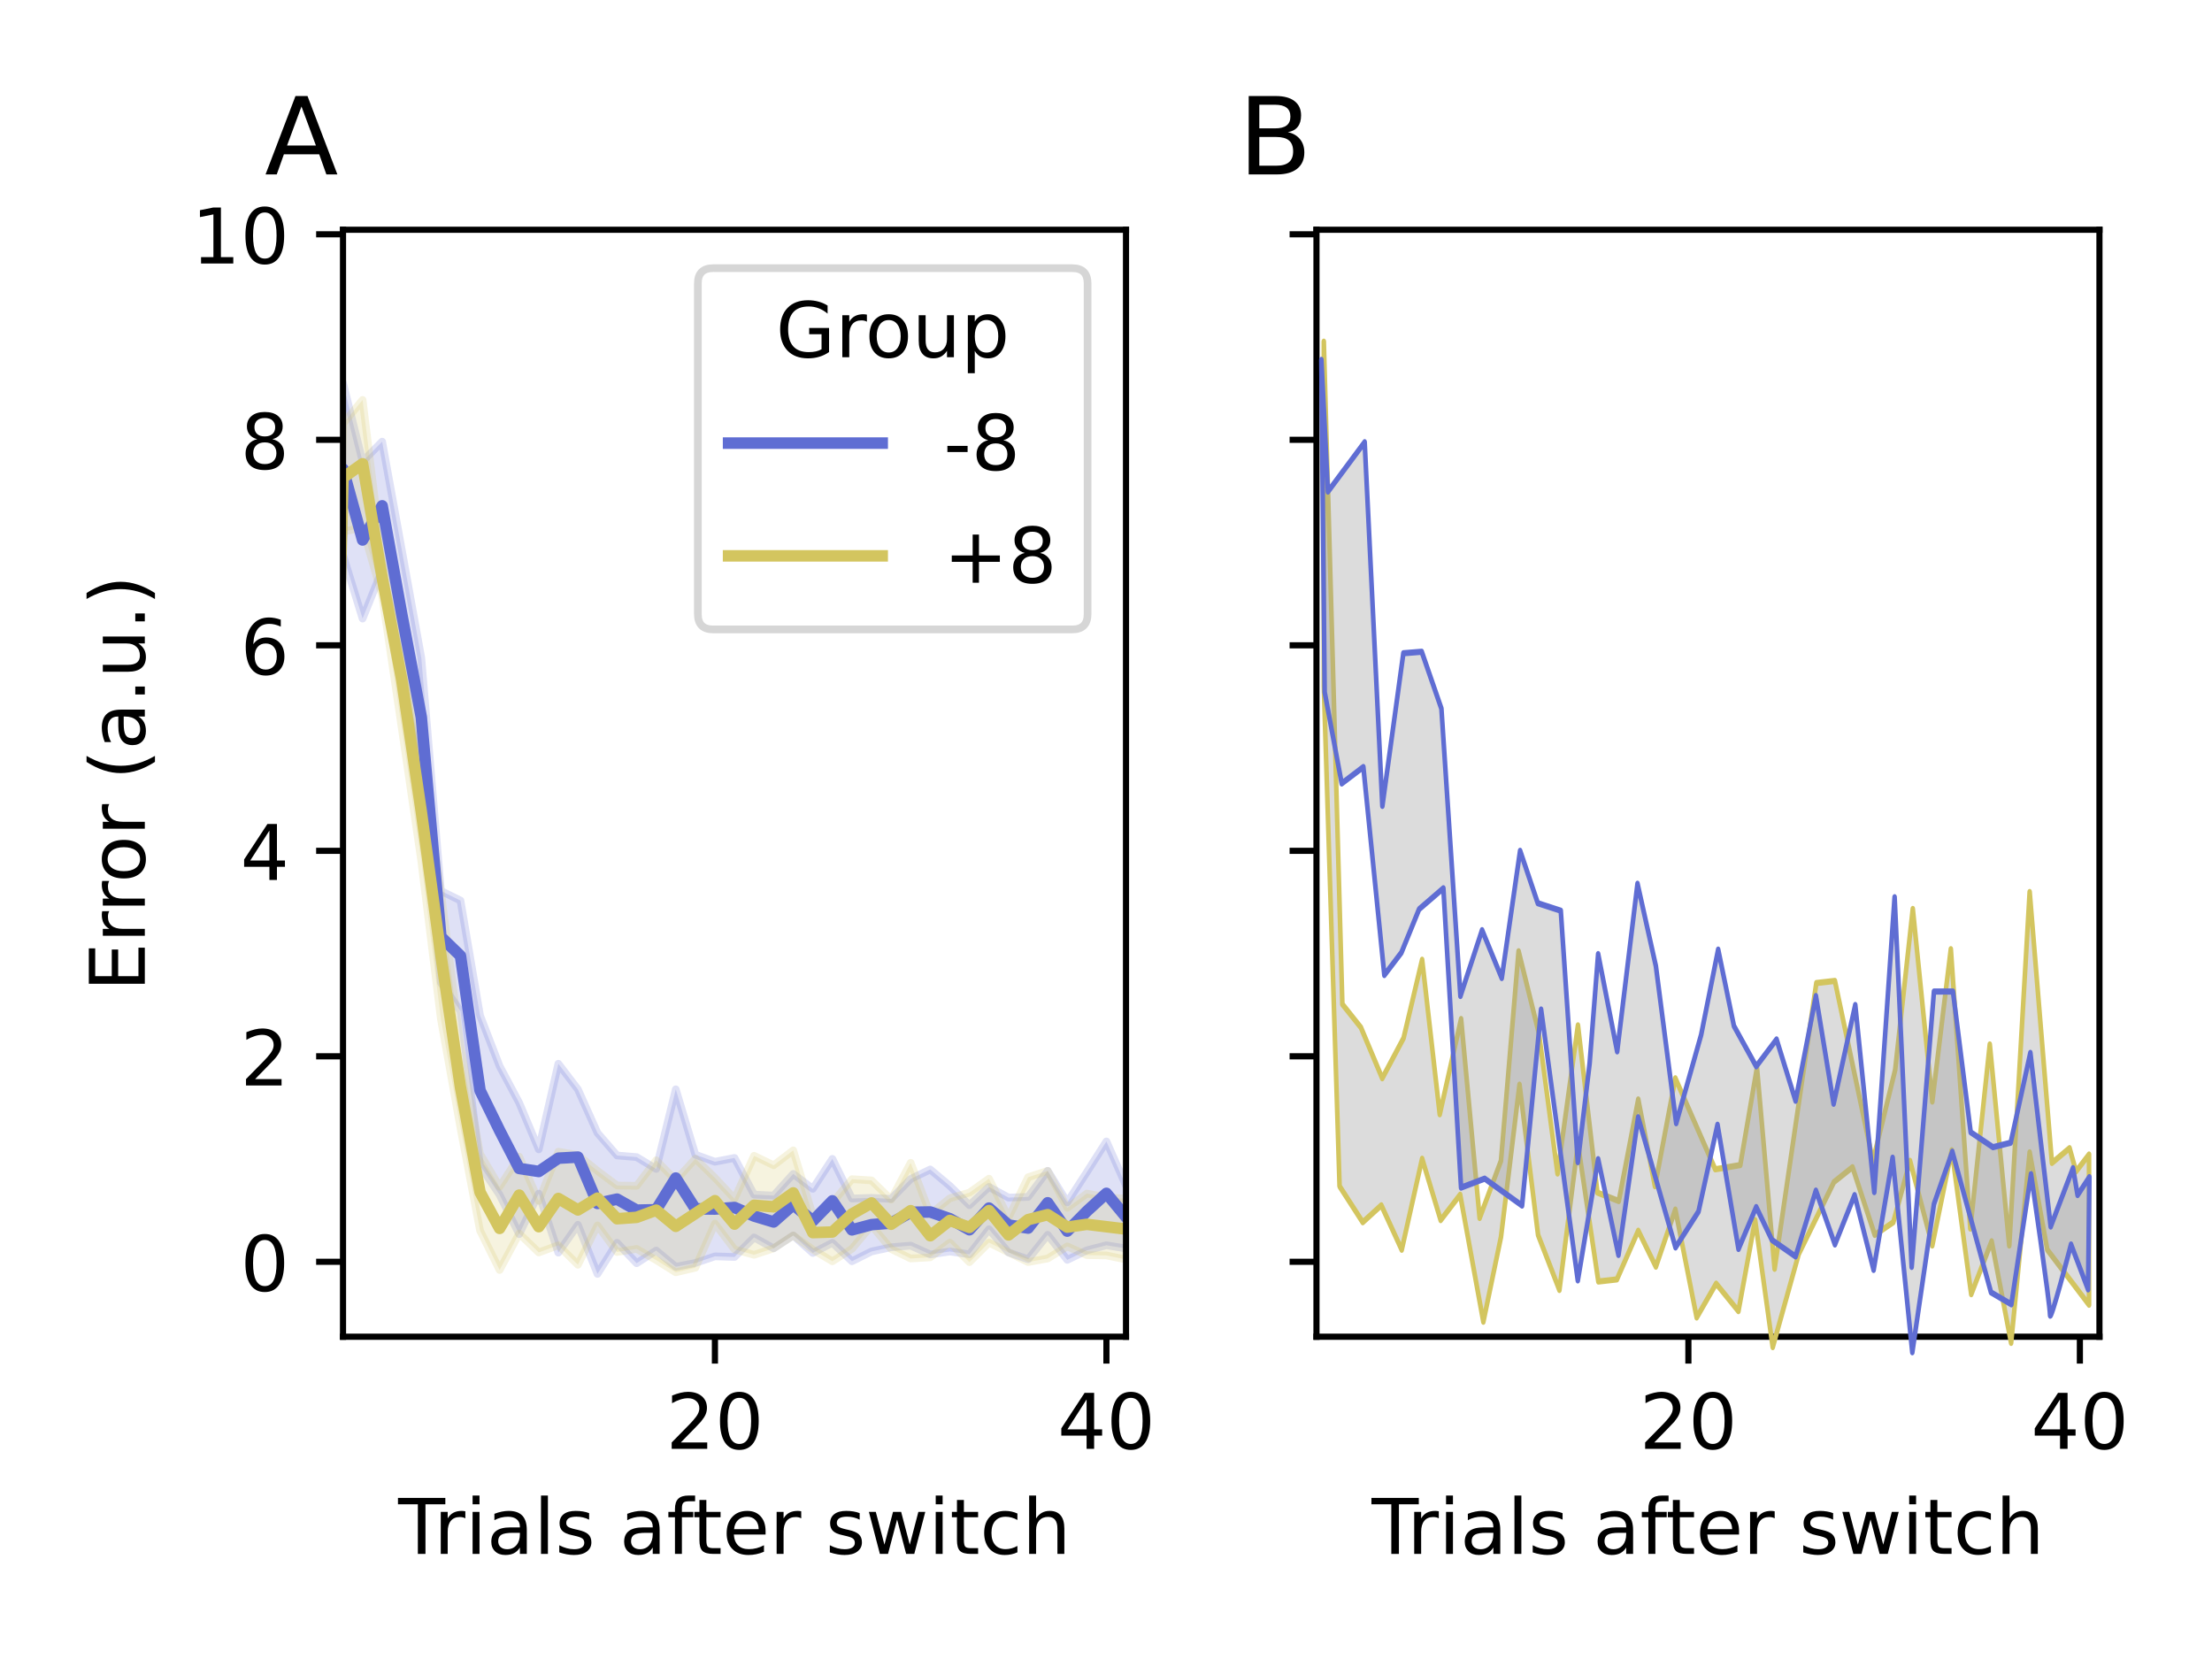 <?xml version="1.0" encoding="UTF-8" standalone="no"?>
<!-- Created with matplotlib (https://matplotlib.org/) -->

<svg
   height="216pt"
   version="1.1"
   viewBox="0 0 288 216"
   width="288pt"
   id="svg1164"
   sodipodi:docname="figure_4.svg"
   inkscape:version="1.1 (1:1.1+202105261517+ce6663b3b7)"
   xmlns:inkscape="http://www.inkscape.org/namespaces/inkscape"
   xmlns:sodipodi="http://sodipodi.sourceforge.net/DTD/sodipodi-0.dtd"
   xmlns:xlink="http://www.w3.org/1999/xlink"
   xmlns="http://www.w3.org/2000/svg"
   xmlns:svg="http://www.w3.org/2000/svg"
   xmlns:rdf="http://www.w3.org/1999/02/22-rdf-syntax-ns#"
   xmlns:cc="http://creativecommons.org/ns#"
   xmlns:dc="http://purl.org/dc/elements/1.1/">
  <sodipodi:namedview
     id="namedview1166"
     pagecolor="#ffffff"
     bordercolor="#666666"
     borderopacity="1.0"
     inkscape:pageshadow="2"
     inkscape:pageopacity="0.0"
     inkscape:pagecheckerboard="0"
     inkscape:document-units="pt"
     showgrid="false"
     inkscape:zoom="1.620453"
     inkscape:cx="86.704148"
     inkscape:cy="66.956584"
     inkscape:window-width="1920"
     inkscape:window-height="1023"
     inkscape:window-x="0"
     inkscape:window-y="0"
     inkscape:window-maximized="1"
     inkscape:current-layer="svg1164" />
  <defs
     id="defs728">
    <style
       type="text/css"
       id="style726">*{stroke-linecap:butt;stroke-linejoin:round;}</style>
  </defs>
  <g
     id="figure_1">
    <g
       id="patch_1">
      <path
         d="M 0 216  L 288 216  L 288 0  L 0 0  z "
         style="fill:#ffffff;"
         id="path730" />
    </g>
    <g
       id="axes_1">
      <g
         id="patch_2">
        <path
           d="M 44.66 174.04  L 146.604 174.04  L 146.604 29.916  L 44.66 29.916  z "
           style="fill:#ffffff;"
           id="path733" />
      </g>
      <g
         id="PolyCollection_1">
        <path
           clip-path="url(#p0d52d133bf)"
           d="M -365.663 164.285  L -365.663 164.285  L -363.115 89.038  L -360.566 86.777  L -358.017 92.739  L -355.469 100.951  L -352.92 109.475  L -350.372 124.44  L -347.823 138.526  L -345.274 142.834  L -342.726 154.461  L -340.177 156.531  L -337.629 167.489  L -335.08 165.36  L -332.531 165.24  L -329.983 166.087  L -327.434 163.641  L -324.886 162.185  L -322.337 166.303  L -319.788 165.263  L -317.24 164.734  L -314.691 164.413  L -312.143 164.531  L -309.594 163.326  L -307.046 165.583  L -304.497 164.658  L -301.948 161.217  L -299.4 163.405  L -296.851 165.448  L -294.303 165.451  L -291.754 163.128  L -289.205 162.394  L -286.657 163.419  L -284.108 163.863  L -281.56 161.113  L -279.011 160.928  L -276.462 161.268  L -273.914 161.449  L -271.365 162.892  L -268.817 161.057  L -266.268 161.254  L -263.719 159.04  L -261.171 161.623  L -258.622 163.037  L -256.074 161.494  L -253.525 163.877  L -250.977 161.457  L -248.428 161.999  L -245.879 164.184  L -243.331 159.698  L -240.782 162.45  L -238.234 161.268  L -235.685 161.156  L -233.136 163.545  L -230.588 161.667  L -228.039 163.511  L -225.491 161.408  L -222.942 163.001  L -220.393 161.471  L -217.845 162.629  L -215.296 160.249  L -212.748 163.976  L -210.199 161.668  L -207.65 163.009  L -205.102 160.422  L -202.553 163.837  L -200.005 162.245  L -197.456 163.896  L -194.908 162.552  L -192.359 162.406  L -189.81 162.535  L -187.262 160.829  L -184.713 159.896  L -182.165 162.404  L -179.616 165.321  L -177.067 162.471  L -174.519 163.101  L -171.97 159.956  L -169.422 162.099  L -166.873 162.141  L -164.324 162.63  L -161.776 162.501  L -159.227 163.956  L -156.679 162.125  L -154.13 162.906  L -151.582 162.897  L -149.033 164.568  L -146.484 163.362  L -143.936 163.041  L -141.387 163.321  L -138.839 165.124  L -136.29 163.003  L -133.741 161.279  L -131.193 162.572  L -128.644 162.994  L -126.096 160.458  L -123.547 163.352  L -120.998 164.598  L -118.45 162.312  L -115.901 162.819  L -113.353 161.483  L -110.804 161.215  L -108.255 163.208  L -105.707 161.426  L -103.158 163.467  L -100.61 163.115  L -98.061 163.682  L -95.513 163.057  L -92.964 164.53  L -90.415 162.52  L -87.867 159.825  L -85.318 164.048  L -82.77 163.828  L -80.221 163.757  L -77.672 160.886  L -75.124 161.89  L -72.575 162.711  L -70.027 163.906  L -67.478 162.154  L -64.929 162.055  L -62.381 162.874  L -59.832 161.908  L -57.284 158.513  L -54.735 162.86  L -52.186 164.119  L -49.638 163.011  L -47.089 160.059  L -44.541 162.687  L -41.992 163.439  L -39.444 162.571  L -36.895 163.526  L -34.346 160.787  L -31.798 163.62  L -29.249 163.661  L -26.701 161.643  L -24.152 161.578  L -21.603 165.341  L -19.055 162.891  L -16.506 162.488  L -13.958 163.352  L -11.409 162.823  L -8.86 164.155  L -6.312 160.798  L -3.763 161.174  L -1.215 163.453  L 1.334 163.435  L 3.883 161.641  L 6.431 162.87  L 8.98 164.653  L 11.528 162.263  L 14.077 162.645  L 16.625 163.417  L 19.174 158.831  L 21.723 162.017  L 24.271 162.741  L 26.82 161.518  L 29.368 163.969  L 31.917 163.96  L 34.466 162.852  L 37.014 164.34  L 39.563 160.333  L 42.111 163.13  L 44.66 72.255  L 47.209 80.539  L 49.757 74.214  L 52.306 88.351  L 54.854 101.101  L 57.403 127.957  L 59.952 131.652  L 62.5 151.755  L 65.049 155.567  L 67.597 160.685  L 70.146 155.403  L 72.695 163.095  L 75.243 159.469  L 77.792 165.86  L 80.34 161.805  L 82.889 164.471  L 85.437 162.818  L 87.986 164.933  L 90.535 164.437  L 93.083 163.575  L 95.632 163.657  L 98.18 161.114  L 100.729 162.533  L 103.278 160.855  L 105.826 163.137  L 108.375 161.81  L 110.923 164.212  L 113.472 162.938  L 116.021 162.392  L 118.569 162.179  L 121.118 163.327  L 123.666 162.943  L 126.215 163.309  L 128.763 160.045  L 131.312 163.071  L 133.861 163.957  L 136.409 160.771  L 138.958 164.035  L 141.506 162.794  L 144.055 162.131  L 146.604 162.55  L 149.152 164.57  L 151.701 162.357  L 154.249 161.035  L 156.798 163.136  L 159.347 163.851  L 161.895 160.75  L 164.444 162.407  L 166.992 161.544  L 169.541 162.931  L 172.09 162.763  L 174.638 161.567  L 177.187 162.419  L 179.735 161.393  L 182.284 164.681  L 184.833 162.981  L 187.381 163.093  L 189.93 164.605  L 192.478 162.172  L 195.027 162.9  L 197.575 161.996  L 200.124 161.122  L 202.673 161.796  L 205.221 161.69  L 207.77 164.113  L 210.318 163.399  L 212.867 159.599  L 215.416 162.847  L 217.964 162.55  L 220.513 163.182  L 223.061 162.675  L 225.61 165.262  L 228.159 161.29  L 230.707 162.493  L 233.256 164.484  L 235.804 164.293  L 238.353 162.923  L 240.901 163.19  L 243.45 163.778  L 245.999 163.796  L 248.547 161.285  L 251.096 160.532  L 253.644 161.181  L 256.193 162.234  L 258.742 163.658  L 261.29 163.07  L 263.839 161.687  L 266.387 164.82  L 268.936 162.964  L 271.485 163.569  L 274.033 160.652  L 276.582 162.845  L 279.13 164.445  L 281.679 163.466  L 284.228 163.875  L 286.776 162.646  L 289.325 162.182  L 291.873 164.282  L 294.422 163.683  L 296.971 163.579  L 299.519 163.298  L 302.068 165.315  L 304.616 164.437  L 307.165 163.001  L 309.713 160.017  L 312.262 164.474  L 314.811 161.605  L 317.359 163.246  L 319.908 161.861  L 322.456 162.45  L 325.005 163.816  L 327.554 164.75  L 330.102 162.83  L 332.651 158.246  L 335.199 162.038  L 337.748 161.758  L 340.297 161.938  L 342.845 164.259  L 345.394 163.84  L 347.942 160.496  L 350.491 162.946  L 353.039 162.772  L 355.588 160.133  L 358.137 161.288  L 360.685 164.197  L 363.234 161.203  L 365.782 162.799  L 368.331 160.679  L 370.88 163.271  L 373.428 162.26  L 375.977 164.712  L 378.525 164.429  L 381.074 161.269  L 383.623 161.397  L 386.171 163.474  L 388.72 160.073  L 391.268 162.912  L 393.817 160.53  L 396.366 163.177  L 398.914 163.285  L 401.463 163.118  L 404.011 164.483  L 406.56 163.676  L 409.108 162.502  L 411.657 162.515  L 414.206 162.579  L 416.754 162.693  L 419.303 164.937  L 421.851 161.929  L 424.4 161.595  L 426.949 162.425  L 429.497 161.013  L 432.046 159.118  L 434.594 161.441  L 437.143 161.351  L 439.692 165.453  L 442.24 161.604  L 444.789 163.222  L 447.337 163.368  L 447.337 153.758  L 447.337 153.758  L 444.789 151.911  L 442.24 156.365  L 439.692 150.583  L 437.143 149.221  L 434.594 153.691  L 432.046 148.021  L 429.497 150.743  L 426.949 154.413  L 424.4 154.156  L 421.851 154.037  L 419.303 152.703  L 416.754 157.821  L 414.206 149.218  L 411.657 154.7  L 409.108 155.012  L 406.56 154.232  L 404.011 149.092  L 401.463 150.77  L 398.914 154.778  L 396.366 157.014  L 393.817 151.741  L 391.268 150.771  L 388.72 153.999  L 386.171 157.311  L 383.623 151.53  L 381.074 152.584  L 378.525 155.069  L 375.977 151.148  L 373.428 153.981  L 370.88 155.848  L 368.331 153.499  L 365.782 148.032  L 363.234 154.974  L 360.685 156.768  L 358.137 153.006  L 355.588 152.784  L 353.039 154.605  L 350.491 157.863  L 347.942 151.895  L 345.394 153.105  L 342.845 149.93  L 340.297 152.437  L 337.748 156.005  L 335.199 150.997  L 332.651 152.386  L 330.102 157.713  L 327.554 151.886  L 325.005 151.511  L 322.456 153.26  L 319.908 153.026  L 317.359 154.631  L 314.811 150.633  L 312.262 152.322  L 309.713 149.231  L 307.165 156.224  L 304.616 154.881  L 302.068 155.89  L 299.519 156.576  L 296.971 153.096  L 294.422 158.425  L 291.873 155.345  L 289.325 151.443  L 286.776 154.202  L 284.228 154.093  L 281.679 156.674  L 279.13 150.372  L 276.582 154.421  L 274.033 153.041  L 271.485 155.191  L 268.936 147.831  L 266.387 153.54  L 263.839 153.397  L 261.29 148.995  L 258.742 156.758  L 256.193 151.491  L 253.644 152.654  L 251.096 150.525  L 248.547 152.34  L 245.999 153.158  L 243.45 157.237  L 240.901 153.804  L 238.353 154.3  L 235.804 153.382  L 233.256 153.161  L 230.707 154.897  L 228.159 155.956  L 225.61 152.279  L 223.061 150.501  L 220.513 153.468  L 217.964 155.019  L 215.416 150.501  L 212.867 149.683  L 210.318 154.041  L 207.77 153.629  L 205.221 153.646  L 202.673 153.642  L 200.124 149.935  L 197.575 153.266  L 195.027 154.865  L 192.478 156.21  L 189.93 152.312  L 187.381 153.854  L 184.833 147.353  L 182.284 154.957  L 179.735 153.118  L 177.187 153.556  L 174.638 155.7  L 172.09 150.254  L 169.541 151.916  L 166.992 154.021  L 164.444 154.751  L 161.895 151.939  L 159.347 157.242  L 156.798 149.129  L 154.249 156.708  L 151.701 153.777  L 149.152 150.155  L 146.604 154.365  L 144.055 148.612  L 141.506 152.612  L 138.958 156.547  L 136.409 152.431  L 133.861 155.834  L 131.312 155.927  L 128.763 154.537  L 126.215 156.914  L 123.666 154.404  L 121.118 152.262  L 118.569 153.499  L 116.021 156.098  L 113.472 155.959  L 110.923 156.045  L 108.375 150.885  L 105.826 154.784  L 103.278 152.842  L 100.729 155.663  L 98.18 155.538  L 95.632 150.762  L 93.083 151.258  L 90.535 150.338  L 87.986 141.828  L 85.437 152.193  L 82.889 150.653  L 80.34 150.443  L 77.792 147.508  L 75.243 141.835  L 72.695 138.499  L 70.146 149.648  L 67.597 143.58  L 65.049 138.813  L 62.5 132.21  L 59.952 117.251  L 57.403 115.993  L 54.854 85.661  L 52.306 71.571  L 49.757 57.502  L 47.209 60.071  L 44.66 49.858  L 42.111 153.638  L 39.563 154.448  L 37.014 155.41  L 34.466 153.176  L 31.917 154.942  L 29.368 156.719  L 26.82 155.005  L 24.271 154.334  L 21.723 153.364  L 19.174 149.795  L 16.625 153.065  L 14.077 152.251  L 11.528 153.632  L 8.98 158.427  L 6.431 155.637  L 3.883 154.316  L 1.334 157.13  L -1.215 159.423  L -3.763 152.655  L -6.312 149.637  L -8.86 154.154  L -11.409 151.246  L -13.958 154.713  L -16.506 155.297  L -19.055 154.79  L -21.603 149.777  L -24.152 152.397  L -26.701 155.239  L -29.249 155.276  L -31.798 154.077  L -34.346 150.818  L -36.895 152.527  L -39.444 156.707  L -41.992 150.093  L -44.541 151.437  L -47.089 151.638  L -49.638 157.158  L -52.186 156.262  L -54.735 157.774  L -57.284 151.902  L -59.832 153.857  L -62.381 155.844  L -64.929 155.855  L -67.478 156.49  L -70.027 156.06  L -72.575 153.143  L -75.124 152.039  L -77.672 151.069  L -80.221 152.41  L -82.77 143.586  L -85.318 154.353  L -87.867 152.732  L -90.415 153.663  L -92.964 157.2  L -95.513 153.169  L -98.061 152.138  L -100.61 151.408  L -103.158 153.548  L -105.707 153.861  L -108.255 148.947  L -110.804 151.166  L -113.353 152.147  L -115.901 158.027  L -118.45 153.69  L -120.998 150.983  L -123.547 153.642  L -126.096 150.473  L -128.644 150.929  L -131.193 154.589  L -133.741 149.528  L -136.29 151.037  L -138.839 155.982  L -141.387 151.283  L -143.936 153.352  L -146.484 156.609  L -149.033 148.781  L -151.582 155.42  L -154.13 158.168  L -156.679 150.001  L -159.227 154.074  L -161.776 151.018  L -164.324 155.557  L -166.873 154.273  L -169.422 148.764  L -171.97 150.106  L -174.519 156.777  L -177.067 154.537  L -179.616 154.027  L -182.165 152.243  L -184.713 151.417  L -187.262 148.514  L -189.81 156.053  L -192.359 152.792  L -194.908 148.817  L -197.456 154.434  L -200.005 156.491  L -202.553 153.064  L -205.102 153.824  L -207.65 153.122  L -210.199 150.895  L -212.748 150.176  L -215.296 151.288  L -217.845 155.023  L -220.393 152.604  L -222.942 152.947  L -225.491 149.49  L -228.039 157.661  L -230.588 155.55  L -233.136 153.156  L -235.685 155.277  L -238.234 151.928  L -240.782 152.908  L -243.331 145.458  L -245.879 151.11  L -248.428 150.811  L -250.977 152.432  L -253.525 152.694  L -256.074 154.034  L -258.622 149.371  L -261.171 153.868  L -263.719 150.722  L -266.268 148.089  L -268.817 154.711  L -271.365 154.582  L -273.914 150.419  L -276.462 151.408  L -279.011 147.373  L -281.56 149.268  L -284.108 152.554  L -286.657 148.708  L -289.205 144.863  L -291.754 152.412  L -294.303 148.028  L -296.851 142.779  L -299.4 149.11  L -301.948 146.657  L -304.497 146.144  L -307.046 137.441  L -309.594 140.457  L -312.143 141.587  L -314.691 142.075  L -317.24 142.792  L -319.788 140.312  L -322.337 146.147  L -324.886 139.636  L -327.434 133.665  L -329.983 146.216  L -332.531 137.566  L -335.08 142.32  L -337.629 137.117  L -340.177 137.999  L -342.726 129.441  L -345.274 125.586  L -347.823 121.709  L -350.372 108.323  L -352.92 89.555  L -355.469 81.356  L -358.017 60.883  L -360.566 57.481  L -363.115 43.457  L -365.663 164.285  z "
           style="fill:#5f6dd3;fill-opacity:0.2;stroke:#5f6dd3;stroke-opacity:0.2;"
           id="path736" />
      </g>
      <g
         id="PolyCollection_2">
        <path
           clip-path="url(#p0d52d133bf)"
           d="M -365.663 164.285  L -365.663 164.285  L -363.115 70.346  L -360.566 68.625  L -358.017 73.359  L -355.469 93.818  L -352.92 120.463  L -350.372 146.74  L -347.823 156.849  L -345.274 159.026  L -342.726 162.662  L -340.177 163.708  L -337.629 163.036  L -335.08 162.568  L -332.531 162.639  L -329.983 161.418  L -327.434 162.974  L -324.886 164.342  L -322.337 165.403  L -319.788 158.99  L -317.24 163.384  L -314.691 162.345  L -312.143 164.647  L -309.594 161.435  L -307.046 162.162  L -304.497 160.513  L -301.948 162.953  L -299.4 161.716  L -296.851 165.168  L -294.303 159.468  L -291.754 162.861  L -289.205 162.82  L -286.657 161.548  L -284.108 162.378  L -281.56 159.225  L -279.011 163.099  L -276.462 164.125  L -273.914 161.752  L -271.365 161.308  L -268.817 160.896  L -266.268 162.193  L -263.719 161.939  L -261.171 162.337  L -258.622 161.178  L -256.074 162.468  L -253.525 161.604  L -250.977 161.651  L -248.428 162.393  L -245.879 161.63  L -243.331 164.107  L -240.782 160.94  L -238.234 163.24  L -235.685 164.015  L -233.136 162.728  L -230.588 161.156  L -228.039 164.6  L -225.491 163.723  L -222.942 163.448  L -220.393 162.884  L -217.845 163.022  L -215.296 164.424  L -212.748 164.948  L -210.199 163.021  L -207.65 161.264  L -205.102 161.291  L -202.553 161.779  L -200.005 162.893  L -197.456 162.34  L -194.908 161.101  L -192.359 161.135  L -189.81 163.012  L -187.262 161.966  L -184.713 161.247  L -182.165 162.776  L -179.616 162.67  L -177.067 163.703  L -174.519 163.641  L -171.97 161.465  L -169.422 162.53  L -166.873 163.13  L -164.324 163.909  L -161.776 165.109  L -159.227 161.365  L -156.679 161.067  L -154.13 164.44  L -151.582 162.558  L -149.033 161.646  L -146.484 162.184  L -143.936 163.317  L -141.387 160.712  L -138.839 160.932  L -136.29 162.034  L -133.741 162.192  L -131.193 163.57  L -128.644 161.583  L -126.096 162.717  L -123.547 159.282  L -120.998 159.988  L -118.45 162.733  L -115.901 162.924  L -113.353 160.814  L -110.804 163.178  L -108.255 163.181  L -105.707 164.58  L -103.158 162.543  L -100.61 162.863  L -98.061 163.626  L -95.513 161.899  L -92.964 160.753  L -90.415 160.235  L -87.867 163.495  L -85.318 162.948  L -82.77 161.563  L -80.221 161.41  L -77.672 165.876  L -75.124 162.383  L -72.575 163.143  L -70.027 161.94  L -67.478 158.472  L -64.929 164.119  L -62.381 165.073  L -59.832 163.21  L -57.284 162.742  L -54.735 162.121  L -52.186 160.895  L -49.638 159.144  L -47.089 162.767  L -44.541 164.033  L -41.992 163.087  L -39.444 164.113  L -36.895 162.871  L -34.346 163.827  L -31.798 162.621  L -29.249 162.865  L -26.701 162.498  L -24.152 163.527  L -21.603 162.103  L -19.055 161.959  L -16.506 161.592  L -13.958 165.043  L -11.409 162.222  L -8.86 161.907  L -6.312 158.174  L -3.763 162.238  L -1.215 163.209  L 1.334 165.351  L 3.883 162.562  L 6.431 163.487  L 8.98 159.209  L 11.528 164.553  L 14.077 161.233  L 16.625 161.594  L 19.174 163.213  L 21.723 163.344  L 24.271 161.125  L 26.82 164.823  L 29.368 164.854  L 31.917 162.596  L 34.466 161.72  L 37.014 162.094  L 39.563 163.907  L 42.111 163.775  L 44.66 69.221  L 47.209 68.7  L 49.757 77.558  L 52.306 94.773  L 54.854 112.128  L 57.403 132.663  L 59.952 146.842  L 62.5 160.215  L 65.049 165.352  L 67.597 160.607  L 70.146 163.068  L 72.695 162.131  L 75.243 164.673  L 77.792 159.548  L 80.34 163.009  L 82.889 162.605  L 85.437 164.061  L 87.986 165.652  L 90.535 165.053  L 93.083 159.312  L 95.632 162.674  L 98.18 163.371  L 100.729 162.535  L 103.278 160.858  L 105.826 162.699  L 108.375 164.22  L 110.923 162.597  L 113.472 159.556  L 116.021 162.614  L 118.569 163.856  L 121.118 163.701  L 123.666 161.784  L 126.215 164.329  L 128.763 161.781  L 131.312 163.055  L 133.861 164.319  L 136.409 163.852  L 138.958 162.283  L 141.506 163.414  L 144.055 163.457  L 146.604 163.98  L 149.152 164.389  L 151.701 161.75  L 154.249 162.298  L 156.798 161.818  L 159.347 160.651  L 161.895 162.615  L 164.444 162.137  L 166.992 163.006  L 169.541 163.634  L 172.09 163.613  L 174.638 162.16  L 177.187 162.354  L 179.735 164.698  L 182.284 163.862  L 184.833 162.704  L 187.381 161.373  L 189.93 163.253  L 192.478 164.439  L 195.027 161.253  L 197.575 163.092  L 200.124 161.707  L 202.673 163.258  L 205.221 162.994  L 207.77 163.184  L 210.318 162.632  L 212.867 163.944  L 215.416 164.563  L 217.964 162.964  L 220.513 162.802  L 223.061 162.736  L 225.61 162.515  L 228.159 164.254  L 230.707 161.789  L 233.256 163.346  L 235.804 161.021  L 238.353 161.706  L 240.901 162.793  L 243.45 163.027  L 245.999 163.865  L 248.547 162.763  L 251.096 163.36  L 253.644 161.588  L 256.193 162.773  L 258.742 163.904  L 261.29 162.676  L 263.839 163.236  L 266.387 162.979  L 268.936 164.809  L 271.485 163.074  L 274.033 164.864  L 276.582 162.795  L 279.13 162.872  L 281.679 161.851  L 284.228 161.148  L 286.776 162.98  L 289.325 163.041  L 291.873 163.375  L 294.422 162.392  L 296.971 162.343  L 299.519 159.789  L 302.068 162.522  L 304.616 161.684  L 307.165 163.834  L 309.713 164.073  L 312.262 161.495  L 314.811 163.67  L 317.359 163.179  L 319.908 163.853  L 322.456 164.281  L 325.005 162.897  L 327.554 162.079  L 330.102 163.495  L 332.651 164.355  L 335.199 161.532  L 337.748 161.445  L 340.297 162.777  L 342.845 165.709  L 345.394 161.096  L 347.942 164.468  L 350.491 164.163  L 353.039 163.486  L 355.588 162.499  L 358.137 161.661  L 360.685 164.54  L 363.234 163.296  L 365.782 161.589  L 368.331 164.178  L 370.88 162.415  L 373.428 161.621  L 375.977 163.524  L 378.525 165.031  L 381.074 161.771  L 383.623 162.434  L 386.171 160.514  L 388.72 163.73  L 391.268 161.154  L 393.817 163.406  L 396.366 163.801  L 398.914 163.075  L 401.463 163.19  L 404.011 162.751  L 406.56 161.991  L 409.108 161.546  L 411.657 163.292  L 414.206 161.717  L 416.754 163.37  L 419.303 161.131  L 421.851 162.116  L 424.4 163.492  L 426.949 162.578  L 429.497 163.809  L 432.046 161.732  L 434.594 161.314  L 437.143 162.444  L 439.692 164.459  L 442.24 163.082  L 444.789 163.835  L 447.337 162.314  L 447.337 153.787  L 447.337 153.787  L 444.789 157.943  L 442.24 152.499  L 439.692 155.634  L 437.143 157.05  L 434.594 155.469  L 432.046 150.455  L 429.497 156.128  L 426.949 156.869  L 424.4 159.18  L 421.851 157.187  L 419.303 153.466  L 416.754 156.366  L 414.206 154.516  L 411.657 152.617  L 409.108 156.465  L 406.56 155.612  L 404.011 154.843  L 401.463 151.843  L 398.914 155.914  L 396.366 149.477  L 393.817 156.676  L 391.268 155.997  L 388.72 154.518  L 386.171 154.083  L 383.623 156.663  L 381.074 151.963  L 378.525 153.835  L 375.977 156.214  L 373.428 157.693  L 370.88 155.978  L 368.331 154.259  L 365.782 155.016  L 363.234 159.013  L 360.685 157.511  L 358.137 153.809  L 355.588 156.741  L 353.039 159.227  L 350.491 155.72  L 347.942 153.879  L 345.394 152.769  L 342.845 150.335  L 340.297 156.054  L 337.748 152.39  L 335.199 152.236  L 332.651 156.803  L 330.102 150.151  L 327.554 153.612  L 325.005 156.934  L 322.456 154.44  L 319.908 154.442  L 317.359 153.13  L 314.811 151.985  L 312.262 151.099  L 309.713 150.639  L 307.165 158.679  L 304.616 150.833  L 302.068 152.097  L 299.519 151.012  L 296.971 152.259  L 294.422 155.422  L 291.873 153.284  L 289.325 155.369  L 286.776 155.634  L 284.228 155.359  L 281.679 151.581  L 279.13 155.108  L 276.582 153.246  L 274.033 157.587  L 271.485 150.864  L 268.936 155.396  L 266.387 155.799  L 263.839 156.947  L 261.29 157.987  L 258.742 155.307  L 256.193 155.213  L 253.644 152.707  L 251.096 152.925  L 248.547 157.172  L 245.999 153.105  L 243.45 156.957  L 240.901 157.597  L 238.353 154.508  L 235.804 155.351  L 233.256 158.039  L 230.707 156.796  L 228.159 156.641  L 225.61 158.056  L 223.061 154.775  L 220.513 155.298  L 217.964 155.63  L 215.416 151.852  L 212.867 154.226  L 210.318 154.593  L 207.77 157.69  L 205.221 149.373  L 202.673 156.666  L 200.124 151.081  L 197.575 157.567  L 195.027 151.921  L 192.478 157.365  L 189.93 153.542  L 187.381 157.81  L 184.833 154.15  L 182.284 154.591  L 179.735 156.114  L 177.187 154.565  L 174.638 155.438  L 172.09 149.695  L 169.541 155.458  L 166.992 156.39  L 164.444 155.568  L 161.895 154.05  L 159.347 152.766  L 156.798 155.648  L 154.249 155.961  L 151.701 154.568  L 149.152 152.492  L 146.604 156.077  L 144.055 155.881  L 141.506 155.398  L 138.958 157.265  L 136.409 152.447  L 133.861 153.273  L 131.312 158.518  L 128.763 153.462  L 126.215 155.281  L 123.666 156.014  L 121.118 158.085  L 118.569 151.399  L 116.021 156.178  L 113.472 153.688  L 110.923 153.526  L 108.375 156.59  L 105.826 158.273  L 103.278 149.775  L 100.729 151.719  L 98.18 150.482  L 95.632 156.082  L 93.083 153.345  L 90.535 150.862  L 87.986 153.68  L 85.437 151.066  L 82.889 154.391  L 80.34 154.349  L 77.792 152.441  L 75.243 150.391  L 72.695 149.95  L 70.146 156.356  L 67.597 150.595  L 65.049 154.518  L 62.5 150.233  L 59.952 136.258  L 57.403 116.061  L 54.854 99.258  L 52.306 82.237  L 49.757 72.818  L 47.209 52.071  L 44.66 55.17  L 42.111 158.837  L 39.563 153.306  L 37.014 154.503  L 34.466 150.875  L 31.917 154.718  L 29.368 151.857  L 26.82 154.789  L 24.271 156.063  L 21.723 157.727  L 19.174 155.001  L 16.625 153.908  L 14.077 151.902  L 11.528 151.45  L 8.98 144.828  L 6.431 151.524  L 3.883 155.246  L 1.334 155.584  L -1.215 155.968  L -3.763 152.51  L -6.312 153.472  L -8.86 153.359  L -11.409 154.488  L -13.958 153.138  L -16.506 156.086  L -19.055 150.165  L -21.603 156.486  L -24.152 157.068  L -26.701 155.264  L -29.249 152.61  L -31.798 154.031  L -34.346 156.801  L -36.895 156.533  L -39.444 157.495  L -41.992 157.564  L -44.541 147.974  L -47.089 159.137  L -49.638 153.818  L -52.186 152.047  L -54.735 151.22  L -57.284 154.352  L -59.832 158.222  L -62.381 152.619  L -64.929 157.828  L -67.478 155.102  L -70.027 149.492  L -72.575 154.712  L -75.124 154.164  L -77.672 156.479  L -80.221 153.158  L -82.77 150.968  L -85.318 155.694  L -87.867 150.741  L -90.415 147.74  L -92.964 150.924  L -95.513 155.327  L -98.061 157.468  L -100.61 151.704  L -103.158 158.548  L -105.707 156.537  L -108.255 152.417  L -110.804 155.713  L -113.353 150.785  L -115.901 150.891  L -118.45 149.868  L -120.998 150.331  L -123.547 152.534  L -126.096 156.035  L -128.644 152.473  L -131.193 150.641  L -133.741 154.37  L -136.29 152.576  L -138.839 150.965  L -141.387 154.994  L -143.936 156.408  L -146.484 154.661  L -149.033 151.765  L -151.582 154.453  L -154.13 152.991  L -156.679 152.653  L -159.227 153.784  L -161.776 153.778  L -164.324 152.217  L -166.873 155.134  L -169.422 154.884  L -171.97 153.836  L -174.519 155.853  L -177.067 156.235  L -179.616 155.488  L -182.165 157.068  L -184.713 152.345  L -187.262 155.458  L -189.81 149.821  L -192.359 154.202  L -194.908 151.014  L -197.456 157.846  L -200.005 153.765  L -202.553 154.852  L -205.102 148.409  L -207.65 154.429  L -210.199 154.252  L -212.748 152.816  L -215.296 157.6  L -217.845 148.578  L -220.393 151.798  L -222.942 157.08  L -225.491 155.643  L -228.039 149.964  L -230.588 153.821  L -233.136 151.527  L -235.685 154.171  L -238.234 156.533  L -240.782 148.067  L -243.331 155.998  L -245.879 150.285  L -248.428 153.979  L -250.977 151.989  L -253.525 154.56  L -256.074 153.881  L -258.622 154.679  L -261.171 155.976  L -263.719 156.532  L -266.268 155.859  L -268.817 153.408  L -271.365 156.001  L -273.914 150.325  L -276.462 155.405  L -279.011 154.995  L -281.56 153.301  L -284.108 154.937  L -286.657 149.642  L -289.205 155.097  L -291.754 153.923  L -294.303 150.095  L -296.851 152.926  L -299.4 152.127  L -301.948 156.951  L -304.497 155.839  L -307.046 153.617  L -309.594 153.962  L -312.143 153.16  L -314.691 145.247  L -317.24 153.819  L -319.788 151.106  L -322.337 152.223  L -324.886 156.404  L -327.434 149.241  L -329.983 152.874  L -332.531 154.317  L -335.08 151.557  L -337.629 151.342  L -340.177 153.771  L -342.726 152.065  L -345.274 145.819  L -347.823 146.617  L -350.372 131.14  L -352.92 110.326  L -355.469 82.477  L -358.017 62.815  L -360.566 49.305  L -363.115 36.467  L -365.663 164.285  z "
           style="fill:#d3c55f;fill-opacity:0.2;stroke:#d3c55f;stroke-opacity:0.2;"
           id="path739" />
      </g>
      <g
         id="matplotlib.axis_1">
        <g
           id="xtick_1">
          <g
             id="line2d_1">
            <defs
               id="defs743">
              <path
                 d="M 0 0  L 0 3.5  "
                 id="m3037b6ffc7"
                 style="stroke:#000000;stroke-width:0.8;" />
            </defs>
            <g
               id="g747">
              <use
                 style="stroke:#000000;stroke-width:0.8;"
                 x="93.083"
                 xlink:href="#m3037b6ffc7"
                 y="174.04"
                 id="use745" />
            </g>
          </g>
          <g
             id="text_1">
            <!-- 20 -->
            <g
               transform="translate(86.721 188.638)scale(0.1 -0.1)"
               id="g758">
              <defs
                 id="defs752">
                <path
                   d="M 19.188 8.297  L 53.609 8.297  L 53.609 0  L 7.328 0  L 7.328 8.297  Q 12.938 14.109 22.625 23.891  Q 32.328 33.688 34.812 36.531  Q 39.547 41.844 41.422 45.531  Q 43.312 49.219 43.312 52.781  Q 43.312 58.594 39.234 62.25  Q 35.156 65.922 28.609 65.922  Q 23.969 65.922 18.812 64.312  Q 13.672 62.703 7.812 59.422  L 7.812 69.391  Q 13.766 71.781 18.938 73  Q 24.125 74.219 28.422 74.219  Q 39.75 74.219 46.484 68.547  Q 53.219 62.891 53.219 53.422  Q 53.219 48.922 51.531 44.891  Q 49.859 40.875 45.406 35.406  Q 44.188 33.984 37.641 27.219  Q 31.109 20.453 19.188 8.297  z "
                   id="DejaVuSans-50" />
                <path
                   d="M 31.781 66.406  Q 24.172 66.406 20.328 58.906  Q 16.5 51.422 16.5 36.375  Q 16.5 21.391 20.328 13.891  Q 24.172 6.391 31.781 6.391  Q 39.453 6.391 43.281 13.891  Q 47.125 21.391 47.125 36.375  Q 47.125 51.422 43.281 58.906  Q 39.453 66.406 31.781 66.406  z M 31.781 74.219  Q 44.047 74.219 50.516 64.516  Q 56.984 54.828 56.984 36.375  Q 56.984 17.969 50.516 8.266  Q 44.047 -1.422 31.781 -1.422  Q 19.531 -1.422 13.062 8.266  Q 6.594 17.969 6.594 36.375  Q 6.594 54.828 13.062 64.516  Q 19.531 74.219 31.781 74.219  z "
                   id="DejaVuSans-48" />
              </defs>
              <use
                 xlink:href="#DejaVuSans-50"
                 id="use754" />
              <use
                 x="63.623"
                 xlink:href="#DejaVuSans-48"
                 id="use756" />
            </g>
          </g>
        </g>
        <g
           id="xtick_2">
          <g
             id="line2d_2">
            <g
               id="g764">
              <use
                 style="stroke:#000000;stroke-width:0.8;"
                 x="144.055"
                 xlink:href="#m3037b6ffc7"
                 y="174.04"
                 id="use762" />
            </g>
          </g>
          <g
             id="text_2">
            <!-- 40 -->
            <g
               transform="translate(137.693 188.638)scale(0.1 -0.1)"
               id="g774">
              <defs
                 id="defs768">
                <path
                   d="M 37.797 64.312  L 12.891 25.391  L 37.797 25.391  z M 35.203 72.906  L 47.609 72.906  L 47.609 25.391  L 58.016 25.391  L 58.016 17.188  L 47.609 17.188  L 47.609 0  L 37.797 0  L 37.797 17.188  L 4.891 17.188  L 4.891 26.703  z "
                   id="DejaVuSans-52" />
              </defs>
              <use
                 xlink:href="#DejaVuSans-52"
                 id="use770" />
              <use
                 x="63.623"
                 xlink:href="#DejaVuSans-48"
                 id="use772" />
            </g>
          </g>
        </g>
        <g
           id="text_3">
          <!-- Trials after switch -->
          <g
             transform="translate(51.845 202.317)scale(0.1 -0.1)"
             id="g831">
            <defs
               id="defs791">
              <path
                 d="M -0.297 72.906  L 61.375 72.906  L 61.375 64.594  L 35.5 64.594  L 35.5 0  L 25.594 0  L 25.594 64.594  L -0.297 64.594  z "
                 id="DejaVuSans-84" />
              <path
                 d="M 41.109 46.297  Q 39.594 47.172 37.812 47.578  Q 36.031 48 33.891 48  Q 26.266 48 22.188 43.047  Q 18.109 38.094 18.109 28.812  L 18.109 0  L 9.078 0  L 9.078 54.688  L 18.109 54.688  L 18.109 46.188  Q 20.953 51.172 25.484 53.578  Q 30.031 56 36.531 56  Q 37.453 56 38.578 55.875  Q 39.703 55.766 41.062 55.516  z "
                 id="DejaVuSans-114" />
              <path
                 d="M 9.422 54.688  L 18.406 54.688  L 18.406 0  L 9.422 0  z M 9.422 75.984  L 18.406 75.984  L 18.406 64.594  L 9.422 64.594  z "
                 id="DejaVuSans-105" />
              <path
                 d="M 34.281 27.484  Q 23.391 27.484 19.188 25  Q 14.984 22.516 14.984 16.5  Q 14.984 11.719 18.141 8.906  Q 21.297 6.109 26.703 6.109  Q 34.188 6.109 38.703 11.406  Q 43.219 16.703 43.219 25.484  L 43.219 27.484  z M 52.203 31.203  L 52.203 0  L 43.219 0  L 43.219 8.297  Q 40.141 3.328 35.547 0.953  Q 30.953 -1.422 24.312 -1.422  Q 15.922 -1.422 10.953 3.297  Q 6 8.016 6 15.922  Q 6 25.141 12.172 29.828  Q 18.359 34.516 30.609 34.516  L 43.219 34.516  L 43.219 35.406  Q 43.219 41.609 39.141 45  Q 35.062 48.391 27.688 48.391  Q 23 48.391 18.547 47.266  Q 14.109 46.141 10.016 43.891  L 10.016 52.203  Q 14.938 54.109 19.578 55.047  Q 24.219 56 28.609 56  Q 40.484 56 46.344 49.844  Q 52.203 43.703 52.203 31.203  z "
                 id="DejaVuSans-97" />
              <path
                 d="M 9.422 75.984  L 18.406 75.984  L 18.406 0  L 9.422 0  z "
                 id="DejaVuSans-108" />
              <path
                 d="M 44.281 53.078  L 44.281 44.578  Q 40.484 46.531 36.375 47.5  Q 32.281 48.484 27.875 48.484  Q 21.188 48.484 17.844 46.438  Q 14.5 44.391 14.5 40.281  Q 14.5 37.156 16.891 35.375  Q 19.281 33.594 26.516 31.984  L 29.594 31.297  Q 39.156 29.25 43.188 25.516  Q 47.219 21.781 47.219 15.094  Q 47.219 7.469 41.188 3.016  Q 35.156 -1.422 24.609 -1.422  Q 20.219 -1.422 15.453 -0.562  Q 10.688 0.297 5.422 2  L 5.422 11.281  Q 10.406 8.688 15.234 7.391  Q 20.062 6.109 24.812 6.109  Q 31.156 6.109 34.562 8.281  Q 37.984 10.453 37.984 14.406  Q 37.984 18.062 35.516 20.016  Q 33.062 21.969 24.703 23.781  L 21.578 24.516  Q 13.234 26.266 9.516 29.906  Q 5.812 33.547 5.812 39.891  Q 5.812 47.609 11.281 51.797  Q 16.75 56 26.812 56  Q 31.781 56 36.172 55.266  Q 40.578 54.547 44.281 53.078  z "
                 id="DejaVuSans-115" />
              <path
                 id="DejaVuSans-32" />
              <path
                 d="M 37.109 75.984  L 37.109 68.5  L 28.516 68.5  Q 23.688 68.5 21.797 66.547  Q 19.922 64.594 19.922 59.516  L 19.922 54.688  L 34.719 54.688  L 34.719 47.703  L 19.922 47.703  L 19.922 0  L 10.891 0  L 10.891 47.703  L 2.297 47.703  L 2.297 54.688  L 10.891 54.688  L 10.891 58.5  Q 10.891 67.625 15.141 71.797  Q 19.391 75.984 28.609 75.984  z "
                 id="DejaVuSans-102" />
              <path
                 d="M 18.312 70.219  L 18.312 54.688  L 36.812 54.688  L 36.812 47.703  L 18.312 47.703  L 18.312 18.016  Q 18.312 11.328 20.141 9.422  Q 21.969 7.516 27.594 7.516  L 36.812 7.516  L 36.812 0  L 27.594 0  Q 17.188 0 13.234 3.875  Q 9.281 7.766 9.281 18.016  L 9.281 47.703  L 2.688 47.703  L 2.688 54.688  L 9.281 54.688  L 9.281 70.219  z "
                 id="DejaVuSans-116" />
              <path
                 d="M 56.203 29.594  L 56.203 25.203  L 14.891 25.203  Q 15.484 15.922 20.484 11.062  Q 25.484 6.203 34.422 6.203  Q 39.594 6.203 44.453 7.469  Q 49.312 8.734 54.109 11.281  L 54.109 2.781  Q 49.266 0.734 44.188 -0.344  Q 39.109 -1.422 33.891 -1.422  Q 20.797 -1.422 13.156 6.188  Q 5.516 13.812 5.516 26.812  Q 5.516 40.234 12.766 48.109  Q 20.016 56 32.328 56  Q 43.359 56 49.781 48.891  Q 56.203 41.797 56.203 29.594  z M 47.219 32.234  Q 47.125 39.594 43.094 43.984  Q 39.062 48.391 32.422 48.391  Q 24.906 48.391 20.391 44.141  Q 15.875 39.891 15.188 32.172  z "
                 id="DejaVuSans-101" />
              <path
                 d="M 4.203 54.688  L 13.188 54.688  L 24.422 12.016  L 35.594 54.688  L 46.188 54.688  L 57.422 12.016  L 68.609 54.688  L 77.594 54.688  L 63.281 0  L 52.688 0  L 40.922 44.828  L 29.109 0  L 18.5 0  z "
                 id="DejaVuSans-119" />
              <path
                 d="M 48.781 52.594  L 48.781 44.188  Q 44.969 46.297 41.141 47.344  Q 37.312 48.391 33.406 48.391  Q 24.656 48.391 19.812 42.844  Q 14.984 37.312 14.984 27.297  Q 14.984 17.281 19.812 11.734  Q 24.656 6.203 33.406 6.203  Q 37.312 6.203 41.141 7.25  Q 44.969 8.297 48.781 10.406  L 48.781 2.094  Q 45.016 0.344 40.984 -0.531  Q 36.969 -1.422 32.422 -1.422  Q 20.062 -1.422 12.781 6.344  Q 5.516 14.109 5.516 27.297  Q 5.516 40.672 12.859 48.328  Q 20.219 56 33.016 56  Q 37.156 56 41.109 55.141  Q 45.062 54.297 48.781 52.594  z "
                 id="DejaVuSans-99" />
              <path
                 d="M 54.891 33.016  L 54.891 0  L 45.906 0  L 45.906 32.719  Q 45.906 40.484 42.875 44.328  Q 39.844 48.188 33.797 48.188  Q 26.516 48.188 22.312 43.547  Q 18.109 38.922 18.109 30.906  L 18.109 0  L 9.078 0  L 9.078 75.984  L 18.109 75.984  L 18.109 46.188  Q 21.344 51.125 25.703 53.562  Q 30.078 56 35.797 56  Q 45.219 56 50.047 50.172  Q 54.891 44.344 54.891 33.016  z "
                 id="DejaVuSans-104" />
            </defs>
            <use
               xlink:href="#DejaVuSans-84"
               id="use793" />
            <use
               x="46.334"
               xlink:href="#DejaVuSans-114"
               id="use795" />
            <use
               x="87.447"
               xlink:href="#DejaVuSans-105"
               id="use797" />
            <use
               x="115.23"
               xlink:href="#DejaVuSans-97"
               id="use799" />
            <use
               x="176.51"
               xlink:href="#DejaVuSans-108"
               id="use801" />
            <use
               x="204.293"
               xlink:href="#DejaVuSans-115"
               id="use803" />
            <use
               x="256.393"
               xlink:href="#DejaVuSans-32"
               id="use805" />
            <use
               x="288.18"
               xlink:href="#DejaVuSans-97"
               id="use807" />
            <use
               x="349.459"
               xlink:href="#DejaVuSans-102"
               id="use809" />
            <use
               x="382.914"
               xlink:href="#DejaVuSans-116"
               id="use811" />
            <use
               x="422.123"
               xlink:href="#DejaVuSans-101"
               id="use813" />
            <use
               x="483.646"
               xlink:href="#DejaVuSans-114"
               id="use815" />
            <use
               x="524.76"
               xlink:href="#DejaVuSans-32"
               id="use817" />
            <use
               x="556.547"
               xlink:href="#DejaVuSans-115"
               id="use819" />
            <use
               x="608.646"
               xlink:href="#DejaVuSans-119"
               id="use821" />
            <use
               x="690.434"
               xlink:href="#DejaVuSans-105"
               id="use823" />
            <use
               x="718.217"
               xlink:href="#DejaVuSans-116"
               id="use825" />
            <use
               x="757.426"
               xlink:href="#DejaVuSans-99"
               id="use827" />
            <use
               x="812.406"
               xlink:href="#DejaVuSans-104"
               id="use829" />
          </g>
        </g>
      </g>
      <g
         id="matplotlib.axis_2">
        <g
           id="ytick_1">
          <g
             id="line2d_3">
            <defs
               id="defs836">
              <path
                 d="M 0 0  L -3.5 0  "
                 id="m1d9cb4037a"
                 style="stroke:#000000;stroke-width:0.8;" />
            </defs>
            <g
               id="g840">
              <use
                 style="stroke:#000000;stroke-width:0.8;"
                 x="44.66"
                 xlink:href="#m1d9cb4037a"
                 y="164.285"
                 id="use838" />
            </g>
          </g>
          <g
             id="text_4">
            <!-- 0 -->
            <g
               transform="translate(31.297 168.084)scale(0.1 -0.1)"
               id="g845">
              <use
                 xlink:href="#DejaVuSans-48"
                 id="use843" />
            </g>
          </g>
        </g>
        <g
           id="ytick_2">
          <g
             id="line2d_4">
            <g
               id="g851">
              <use
                 style="stroke:#000000;stroke-width:0.8;"
                 x="44.66"
                 xlink:href="#m1d9cb4037a"
                 y="137.529"
                 id="use849" />
            </g>
          </g>
          <g
             id="text_5">
            <!-- 2 -->
            <g
               transform="translate(31.297 141.328)scale(0.1 -0.1)"
               id="g856">
              <use
                 xlink:href="#DejaVuSans-50"
                 id="use854" />
            </g>
          </g>
        </g>
        <g
           id="ytick_3">
          <g
             id="line2d_5">
            <g
               id="g862">
              <use
                 style="stroke:#000000;stroke-width:0.8;"
                 x="44.66"
                 xlink:href="#m1d9cb4037a"
                 y="110.774"
                 id="use860" />
            </g>
          </g>
          <g
             id="text_6">
            <!-- 4 -->
            <g
               transform="translate(31.297 114.573)scale(0.1 -0.1)"
               id="g867">
              <use
                 xlink:href="#DejaVuSans-52"
                 id="use865" />
            </g>
          </g>
        </g>
        <g
           id="ytick_4">
          <g
             id="line2d_6">
            <g
               id="g873">
              <use
                 style="stroke:#000000;stroke-width:0.8;"
                 x="44.66"
                 xlink:href="#m1d9cb4037a"
                 y="84.018"
                 id="use871" />
            </g>
          </g>
          <g
             id="text_7">
            <!-- 6 -->
            <g
               transform="translate(31.297 87.817)scale(0.1 -0.1)"
               id="g881">
              <defs
                 id="defs877">
                <path
                   d="M 33.016 40.375  Q 26.375 40.375 22.484 35.828  Q 18.609 31.297 18.609 23.391  Q 18.609 15.531 22.484 10.953  Q 26.375 6.391 33.016 6.391  Q 39.656 6.391 43.531 10.953  Q 47.406 15.531 47.406 23.391  Q 47.406 31.297 43.531 35.828  Q 39.656 40.375 33.016 40.375  z M 52.594 71.297  L 52.594 62.312  Q 48.875 64.062 45.094 64.984  Q 41.312 65.922 37.594 65.922  Q 27.828 65.922 22.672 59.328  Q 17.531 52.734 16.797 39.406  Q 19.672 43.656 24.016 45.922  Q 28.375 48.188 33.594 48.188  Q 44.578 48.188 50.953 41.516  Q 57.328 34.859 57.328 23.391  Q 57.328 12.156 50.688 5.359  Q 44.047 -1.422 33.016 -1.422  Q 20.359 -1.422 13.672 8.266  Q 6.984 17.969 6.984 36.375  Q 6.984 53.656 15.188 63.938  Q 23.391 74.219 37.203 74.219  Q 40.922 74.219 44.703 73.484  Q 48.484 72.75 52.594 71.297  z "
                   id="DejaVuSans-54" />
              </defs>
              <use
                 xlink:href="#DejaVuSans-54"
                 id="use879" />
            </g>
          </g>
        </g>
        <g
           id="ytick_5">
          <g
             id="line2d_7">
            <g
               id="g887">
              <use
                 style="stroke:#000000;stroke-width:0.8;"
                 x="44.66"
                 xlink:href="#m1d9cb4037a"
                 y="57.262"
                 id="use885" />
            </g>
          </g>
          <g
             id="text_8">
            <!-- 8 -->
            <g
               transform="translate(31.297 61.062)scale(0.1 -0.1)"
               id="g895">
              <defs
                 id="defs891">
                <path
                   d="M 31.781 34.625  Q 24.75 34.625 20.719 30.859  Q 16.703 27.094 16.703 20.516  Q 16.703 13.922 20.719 10.156  Q 24.75 6.391 31.781 6.391  Q 38.812 6.391 42.859 10.172  Q 46.922 13.969 46.922 20.516  Q 46.922 27.094 42.891 30.859  Q 38.875 34.625 31.781 34.625  z M 21.922 38.812  Q 15.578 40.375 12.031 44.719  Q 8.5 49.078 8.5 55.328  Q 8.5 64.062 14.719 69.141  Q 20.953 74.219 31.781 74.219  Q 42.672 74.219 48.875 69.141  Q 55.078 64.062 55.078 55.328  Q 55.078 49.078 51.531 44.719  Q 48 40.375 41.703 38.812  Q 48.828 37.156 52.797 32.312  Q 56.781 27.484 56.781 20.516  Q 56.781 9.906 50.312 4.234  Q 43.844 -1.422 31.781 -1.422  Q 19.734 -1.422 13.25 4.234  Q 6.781 9.906 6.781 20.516  Q 6.781 27.484 10.781 32.312  Q 14.797 37.156 21.922 38.812  z M 18.312 54.391  Q 18.312 48.734 21.844 45.562  Q 25.391 42.391 31.781 42.391  Q 38.141 42.391 41.719 45.562  Q 45.312 48.734 45.312 54.391  Q 45.312 60.062 41.719 63.234  Q 38.141 66.406 31.781 66.406  Q 25.391 66.406 21.844 63.234  Q 18.312 60.062 18.312 54.391  z "
                   id="DejaVuSans-56" />
              </defs>
              <use
                 xlink:href="#DejaVuSans-56"
                 id="use893" />
            </g>
          </g>
        </g>
        <g
           id="ytick_6">
          <g
             id="line2d_8">
            <g
               id="g901">
              <use
                 style="stroke:#000000;stroke-width:0.8;"
                 x="44.66"
                 xlink:href="#m1d9cb4037a"
                 y="30.507"
                 id="use899" />
            </g>
          </g>
          <g
             id="text_9">
            <!-- 10 -->
            <g
               transform="translate(24.935 34.306)scale(0.1 -0.1)"
               id="g911">
              <defs
                 id="defs905">
                <path
                   d="M 12.406 8.297  L 28.516 8.297  L 28.516 63.922  L 10.984 60.406  L 10.984 69.391  L 28.422 72.906  L 38.281 72.906  L 38.281 8.297  L 54.391 8.297  L 54.391 0  L 12.406 0  z "
                   id="DejaVuSans-49" />
              </defs>
              <use
                 xlink:href="#DejaVuSans-49"
                 id="use907" />
              <use
                 x="63.623"
                 xlink:href="#DejaVuSans-48"
                 id="use909" />
            </g>
          </g>
        </g>
        <g
           id="text_10">
          <!-- Error (a.u.) -->
          <g
             transform="translate(18.855 129.065)rotate(-90)scale(0.1 -0.1)"
             id="g947">
            <defs
               id="defs921">
              <path
                 d="M 9.812 72.906  L 55.906 72.906  L 55.906 64.594  L 19.672 64.594  L 19.672 43.016  L 54.391 43.016  L 54.391 34.719  L 19.672 34.719  L 19.672 8.297  L 56.781 8.297  L 56.781 0  L 9.812 0  z "
                 id="DejaVuSans-69" />
              <path
                 d="M 30.609 48.391  Q 23.391 48.391 19.188 42.75  Q 14.984 37.109 14.984 27.297  Q 14.984 17.484 19.156 11.844  Q 23.344 6.203 30.609 6.203  Q 37.797 6.203 41.984 11.859  Q 46.188 17.531 46.188 27.297  Q 46.188 37.016 41.984 42.703  Q 37.797 48.391 30.609 48.391  z M 30.609 56  Q 42.328 56 49.016 48.375  Q 55.719 40.766 55.719 27.297  Q 55.719 13.875 49.016 6.219  Q 42.328 -1.422 30.609 -1.422  Q 18.844 -1.422 12.172 6.219  Q 5.516 13.875 5.516 27.297  Q 5.516 40.766 12.172 48.375  Q 18.844 56 30.609 56  z "
                 id="DejaVuSans-111" />
              <path
                 d="M 31 75.875  Q 24.469 64.656 21.281 53.656  Q 18.109 42.672 18.109 31.391  Q 18.109 20.125 21.312 9.062  Q 24.516 -2 31 -13.188  L 23.188 -13.188  Q 15.875 -1.703 12.234 9.375  Q 8.594 20.453 8.594 31.391  Q 8.594 42.281 12.203 53.312  Q 15.828 64.359 23.188 75.875  z "
                 id="DejaVuSans-40" />
              <path
                 d="M 10.688 12.406  L 21 12.406  L 21 0  L 10.688 0  z "
                 id="DejaVuSans-46" />
              <path
                 d="M 8.5 21.578  L 8.5 54.688  L 17.484 54.688  L 17.484 21.922  Q 17.484 14.156 20.5 10.266  Q 23.531 6.391 29.594 6.391  Q 36.859 6.391 41.078 11.031  Q 45.312 15.672 45.312 23.688  L 45.312 54.688  L 54.297 54.688  L 54.297 0  L 45.312 0  L 45.312 8.406  Q 42.047 3.422 37.719 1  Q 33.406 -1.422 27.688 -1.422  Q 18.266 -1.422 13.375 4.438  Q 8.5 10.297 8.5 21.578  z M 31.109 56  z "
                 id="DejaVuSans-117" />
              <path
                 d="M 8.016 75.875  L 15.828 75.875  Q 23.141 64.359 26.781 53.312  Q 30.422 42.281 30.422 31.391  Q 30.422 20.453 26.781 9.375  Q 23.141 -1.703 15.828 -13.188  L 8.016 -13.188  Q 14.5 -2 17.703 9.062  Q 20.906 20.125 20.906 31.391  Q 20.906 42.672 17.703 53.656  Q 14.5 64.656 8.016 75.875  z "
                 id="DejaVuSans-41" />
            </defs>
            <use
               xlink:href="#DejaVuSans-69"
               id="use923" />
            <use
               x="63.184"
               xlink:href="#DejaVuSans-114"
               id="use925" />
            <use
               x="102.547"
               xlink:href="#DejaVuSans-114"
               id="use927" />
            <use
               x="141.41"
               xlink:href="#DejaVuSans-111"
               id="use929" />
            <use
               x="202.592"
               xlink:href="#DejaVuSans-114"
               id="use931" />
            <use
               x="243.705"
               xlink:href="#DejaVuSans-32"
               id="use933" />
            <use
               x="275.492"
               xlink:href="#DejaVuSans-40"
               id="use935" />
            <use
               x="314.506"
               xlink:href="#DejaVuSans-97"
               id="use937" />
            <use
               x="375.785"
               xlink:href="#DejaVuSans-46"
               id="use939" />
            <use
               x="407.572"
               xlink:href="#DejaVuSans-117"
               id="use941" />
            <use
               x="470.951"
               xlink:href="#DejaVuSans-46"
               id="use943" />
            <use
               x="502.738"
               xlink:href="#DejaVuSans-41"
               id="use945" />
          </g>
        </g>
      </g>
      <g
         id="line2d_9">
        <path
           clip-path="url(#p0d52d133bf)"
           d="M -1 161.341  L 1.334 160.283  L 3.883 157.978  L 6.431 159.253  L 8.98 161.54  L 11.528 157.947  L 14.077 157.448  L 16.625 158.241  L 19.174 154.313  L 21.723 157.69  L 24.271 158.537  L 26.82 158.261  L 29.368 160.344  L 31.917 159.451  L 34.466 158.014  L 37.014 159.875  L 39.563 157.39  L 42.111 158.384  L 44.66 61.056  L 47.209 70.305  L 49.757 65.858  L 52.306 79.961  L 54.854 93.381  L 57.403 121.975  L 59.952 124.451  L 62.5 141.983  L 65.049 147.19  L 67.597 152.132  L 70.146 152.526  L 72.695 150.797  L 75.243 150.652  L 77.792 156.684  L 80.34 156.124  L 82.889 157.562  L 85.437 157.505  L 87.986 153.381  L 90.535 157.388  L 93.083 157.417  L 95.632 157.21  L 98.18 158.326  L 100.729 159.098  L 103.278 156.849  L 105.826 158.96  L 108.375 156.347  L 110.923 160.128  L 113.472 159.448  L 116.021 159.245  L 118.569 157.839  L 121.118 157.795  L 123.666 158.674  L 126.215 160.112  L 128.763 157.291  L 131.312 159.499  L 133.861 159.896  L 136.409 156.601  L 138.958 160.291  L 141.506 157.703  L 144.055 155.371  L 146.604 158.458  L 149.152 157.362  L 154.249 158.871  L 156.798 156.132  L 159.347 160.547  L 161.895 156.345  L 164.444 158.579  L 166.992 157.782  L 169.541 157.423  L 172.09 156.509  L 174.638 158.633  L 179.735 157.256  L 182.284 159.819  L 184.833 155.167  L 187.381 158.474  L 189.93 158.459  L 192.478 159.191  L 195.027 158.883  L 197.575 157.631  L 200.124 155.528  L 202.673 157.719  L 205.221 157.668  L 207.77 158.871  L 210.318 158.72  L 212.867 154.641  L 217.964 158.785  L 220.513 158.325  L 223.061 156.588  L 225.61 158.771  L 228.159 158.623  L 235.804 158.838  L 240.901 158.497  L 243.45 160.507  L 245.999 158.477  L 248.547 156.813  L 251.096 155.528  L 253.644 156.918  L 256.193 156.862  L 258.742 160.208  L 261.29 156.032  L 266.387 159.18  L 268.936 155.398  L 271.485 159.38  L 274.033 156.847  L 276.582 158.633  L 279.13 157.408  L 281.679 160.07  L 284.228 158.984  L 286.776 158.424  L 289 157.018  L 289 157.018  "
           style="fill:none;stroke:#5f6dd3;stroke-linecap:square;stroke-width:1.5;"
           id="path951" />
      </g>
      <g
         id="line2d_10">
        <path
           clip-path="url(#p0d52d133bf)"
           d="M -1 159.663  L 1.334 160.467  L 3.883 158.904  L 6.431 157.505  L 8.98 152.019  L 11.528 158.002  L 14.077 156.567  L 16.625 157.751  L 21.723 160.535  L 24.271 158.594  L 26.82 159.806  L 29.368 158.356  L 31.917 158.657  L 34.466 156.297  L 37.014 158.298  L 39.563 158.606  L 42.111 161.306  L 44.66 62.195  L 47.209 60.386  L 49.757 75.188  L 52.306 88.505  L 54.854 105.693  L 57.403 124.362  L 59.952 141.55  L 62.5 155.224  L 65.049 159.935  L 67.597 155.601  L 70.146 159.712  L 72.695 156.04  L 75.243 157.532  L 77.792 155.995  L 80.34 158.679  L 82.889 158.498  L 85.437 157.563  L 87.986 159.666  L 93.083 156.328  L 95.632 159.378  L 98.18 156.926  L 100.729 157.127  L 103.278 155.317  L 105.826 160.486  L 108.375 160.405  L 110.923 158.062  L 113.472 156.622  L 116.021 159.396  L 118.569 157.627  L 121.118 160.893  L 123.666 158.899  L 126.215 159.805  L 128.763 157.621  L 131.312 160.787  L 133.861 158.796  L 136.409 158.149  L 138.958 159.774  L 141.506 159.406  L 146.604 160.028  L 149.152 158.44  L 151.701 158.159  L 154.249 159.13  L 156.798 158.733  L 159.347 156.709  L 161.895 158.332  L 164.444 158.852  L 166.992 159.698  L 169.541 159.546  L 172.09 156.654  L 174.638 158.799  L 177.187 158.46  L 179.735 160.406  L 182.284 159.226  L 184.833 158.427  L 187.381 159.591  L 189.93 158.397  L 192.478 160.902  L 195.027 156.587  L 197.575 160.33  L 200.124 156.394  L 202.673 159.962  L 205.221 156.183  L 207.77 160.437  L 210.318 158.612  L 212.867 159.085  L 215.416 158.208  L 217.964 159.297  L 223.061 158.755  L 225.61 160.286  L 228.159 160.447  L 230.707 159.292  L 233.256 160.693  L 235.804 158.186  L 238.353 158.107  L 240.901 160.195  L 243.45 159.992  L 245.999 158.485  L 248.547 159.967  L 251.096 158.142  L 253.644 157.147  L 256.193 158.993  L 261.29 160.331  L 263.839 160.092  L 266.387 159.389  L 268.936 160.102  L 271.485 156.969  L 274.033 161.226  L 276.582 158.02  L 279.13 158.99  L 281.679 156.716  L 284.228 158.254  L 286.776 159.307  L 289 159.218  L 289 159.218  "
           style="fill:none;stroke:#d3c55f;stroke-linecap:square;stroke-width:1.5;"
           id="path954" />
      </g>
      <g
         id="line2d_11" />
      <g
         id="line2d_12" />
      <g
         id="patch_3">
        <path
           d="M 44.66 174.04  L 44.66 29.916  "
           style="fill:none;stroke:#000000;stroke-linecap:square;stroke-linejoin:miter;stroke-width:0.8;"
           id="path959" />
      </g>
      <g
         id="patch_4">
        <path
           d="M 146.604 174.04  L 146.604 29.916  "
           style="fill:none;stroke:#000000;stroke-linecap:square;stroke-linejoin:miter;stroke-width:0.8;"
           id="path962" />
      </g>
      <g
         id="patch_5">
        <path
           d="M 44.66 174.04  L 146.604 174.04  "
           style="fill:none;stroke:#000000;stroke-linecap:square;stroke-linejoin:miter;stroke-width:0.8;"
           id="path965" />
      </g>
      <g
         id="patch_6">
        <path
           d="M 44.66 29.916  L 146.604 29.916  "
           style="fill:none;stroke:#000000;stroke-linecap:square;stroke-linejoin:miter;stroke-width:0.8;"
           id="path968" />
      </g>
      <g
         id="text_11">
        <!-- A -->
        <g
           transform="translate(34.466 22.71)scale(0.14 -0.14)"
           id="g976">
          <defs
             id="defs972">
            <path
               d="M 34.188 63.188  L 20.797 26.906  L 47.609 26.906  z M 28.609 72.906  L 39.797 72.906  L 67.578 0  L 57.328 0  L 50.688 18.703  L 17.828 18.703  L 11.188 0  L 0.781 0  z "
               id="DejaVuSans-65" />
          </defs>
          <use
             xlink:href="#DejaVuSans-65"
             id="use974" />
        </g>
      </g>
      <g
         id="legend_1">
        <g
           id="patch_7">
          <path
             d="M 92.861 81.95  L 139.604 81.95  Q 141.604 81.95 141.604 79.95  L 141.604 36.916  Q 141.604 34.916 139.604 34.916  L 92.861 34.916  Q 90.861 34.916 90.861 36.916  L 90.861 79.95  Q 90.861 81.95 92.861 81.95  z "
             style="fill:#ffffff;opacity:0.8;stroke:#cccccc;stroke-linejoin:miter;"
             id="path979" />
        </g>
        <g
           id="text_12">
          <!-- Group -->
          <g
             transform="translate(101.013 46.514)scale(0.1 -0.1)"
             id="g996">
            <defs
               id="defs984">
              <path
                 d="M 59.516 10.406  L 59.516 29.984  L 43.406 29.984  L 43.406 38.094  L 69.281 38.094  L 69.281 6.781  Q 63.578 2.734 56.688 0.656  Q 49.812 -1.422 42 -1.422  Q 24.906 -1.422 15.25 8.562  Q 5.609 18.562 5.609 36.375  Q 5.609 54.25 15.25 64.234  Q 24.906 74.219 42 74.219  Q 49.125 74.219 55.547 72.453  Q 61.969 70.703 67.391 67.281  L 67.391 56.781  Q 61.922 61.422 55.766 63.766  Q 49.609 66.109 42.828 66.109  Q 29.438 66.109 22.719 58.641  Q 16.016 51.172 16.016 36.375  Q 16.016 21.625 22.719 14.156  Q 29.438 6.688 42.828 6.688  Q 48.047 6.688 52.141 7.594  Q 56.25 8.5 59.516 10.406  z "
                 id="DejaVuSans-71" />
              <path
                 d="M 18.109 8.203  L 18.109 -20.797  L 9.078 -20.797  L 9.078 54.688  L 18.109 54.688  L 18.109 46.391  Q 20.953 51.266 25.266 53.625  Q 29.594 56 35.594 56  Q 45.562 56 51.781 48.094  Q 58.016 40.188 58.016 27.297  Q 58.016 14.406 51.781 6.484  Q 45.562 -1.422 35.594 -1.422  Q 29.594 -1.422 25.266 0.953  Q 20.953 3.328 18.109 8.203  z M 48.688 27.297  Q 48.688 37.203 44.609 42.844  Q 40.531 48.484 33.406 48.484  Q 26.266 48.484 22.188 42.844  Q 18.109 37.203 18.109 27.297  Q 18.109 17.391 22.188 11.75  Q 26.266 6.109 33.406 6.109  Q 40.531 6.109 44.609 11.75  Q 48.688 17.391 48.688 27.297  z "
                 id="DejaVuSans-112" />
            </defs>
            <use
               xlink:href="#DejaVuSans-71"
               id="use986" />
            <use
               x="77.49"
               xlink:href="#DejaVuSans-114"
               id="use988" />
            <use
               x="116.354"
               xlink:href="#DejaVuSans-111"
               id="use990" />
            <use
               x="177.535"
               xlink:href="#DejaVuSans-117"
               id="use992" />
            <use
               x="240.914"
               xlink:href="#DejaVuSans-112"
               id="use994" />
          </g>
        </g>
        <g
           id="line2d_13">
          <path
             d="M 94.861 57.693  L 114.861 57.693  "
             style="fill:none;stroke:#5f6dd3;stroke-linecap:square;stroke-width:1.5;"
             id="path999" />
        </g>
        <g
           id="line2d_14" />
        <g
           id="text_13">
          <!-- -8 -->
          <g
             transform="translate(122.861 61.193)scale(0.1 -0.1)"
             id="g1010">
            <defs
               id="defs1004">
              <path
                 d="M 4.891 31.391  L 31.203 31.391  L 31.203 23.391  L 4.891 23.391  z "
                 id="DejaVuSans-45" />
            </defs>
            <use
               xlink:href="#DejaVuSans-45"
               id="use1006" />
            <use
               x="36.084"
               xlink:href="#DejaVuSans-56"
               id="use1008" />
          </g>
        </g>
        <g
           id="line2d_15">
          <path
             d="M 94.861 72.371  L 114.861 72.371  "
             style="fill:none;stroke:#d3c55f;stroke-linecap:square;stroke-width:1.5;"
             id="path1013" />
        </g>
        <g
           id="line2d_16" />
        <g
           id="text_14">
          <!-- +8 -->
          <g
             transform="translate(122.861 75.871)scale(0.1 -0.1)"
             id="g1024">
            <defs
               id="defs1018">
              <path
                 d="M 46 62.703  L 46 35.5  L 73.188 35.5  L 73.188 27.203  L 46 27.203  L 46 0  L 37.797 0  L 37.797 27.203  L 10.594 27.203  L 10.594 35.5  L 37.797 35.5  L 37.797 62.703  z "
                 id="DejaVuSans-43" />
            </defs>
            <use
               xlink:href="#DejaVuSans-43"
               id="use1020" />
            <use
               x="83.789"
               xlink:href="#DejaVuSans-56"
               id="use1022" />
          </g>
        </g>
      </g>
    </g>
    <g
       id="axes_2">
      <g
         id="patch_8">
        <path
           d="M 171.403 174.04  L 273.346 174.04  L 273.346 29.916  L 171.403 29.916  z "
           style="fill:#ffffff;"
           id="path1029" />
      </g>
      <g
         id="matplotlib.axis_3">
        <g
           id="xtick_3">
          <g
             id="line2d_17">
            <g
               id="g1034">
              <use
                 style="stroke:#000000;stroke-width:0.8;"
                 x="219.826"
                 xlink:href="#m3037b6ffc7"
                 y="174.04"
                 id="use1032" />
            </g>
          </g>
          <g
             id="text_15">
            <!-- 20 -->
            <g
               transform="translate(213.463 188.638)scale(0.1 -0.1)"
               id="g1041">
              <use
                 xlink:href="#DejaVuSans-50"
                 id="use1037" />
              <use
                 x="63.623"
                 xlink:href="#DejaVuSans-48"
                 id="use1039" />
            </g>
          </g>
        </g>
        <g
           id="xtick_4">
          <g
             id="line2d_18">
            <g
               id="g1047">
              <use
                 style="stroke:#000000;stroke-width:0.8;"
                 x="270.798"
                 xlink:href="#m3037b6ffc7"
                 y="174.04"
                 id="use1045" />
            </g>
          </g>
          <g
             id="text_16">
            <!-- 40 -->
            <g
               transform="translate(264.435 188.638)scale(0.1 -0.1)"
               id="g1054">
              <use
                 xlink:href="#DejaVuSans-52"
                 id="use1050" />
              <use
                 x="63.623"
                 xlink:href="#DejaVuSans-48"
                 id="use1052" />
            </g>
          </g>
        </g>
        <g
           id="text_17">
          <!-- Trials after switch -->
          <g
             transform="translate(178.588 202.317)scale(0.1 -0.1)"
             id="g1096">
            <use
               xlink:href="#DejaVuSans-84"
               id="use1058" />
            <use
               x="46.334"
               xlink:href="#DejaVuSans-114"
               id="use1060" />
            <use
               x="87.447"
               xlink:href="#DejaVuSans-105"
               id="use1062" />
            <use
               x="115.23"
               xlink:href="#DejaVuSans-97"
               id="use1064" />
            <use
               x="176.51"
               xlink:href="#DejaVuSans-108"
               id="use1066" />
            <use
               x="204.293"
               xlink:href="#DejaVuSans-115"
               id="use1068" />
            <use
               x="256.393"
               xlink:href="#DejaVuSans-32"
               id="use1070" />
            <use
               x="288.18"
               xlink:href="#DejaVuSans-97"
               id="use1072" />
            <use
               x="349.459"
               xlink:href="#DejaVuSans-102"
               id="use1074" />
            <use
               x="382.914"
               xlink:href="#DejaVuSans-116"
               id="use1076" />
            <use
               x="422.123"
               xlink:href="#DejaVuSans-101"
               id="use1078" />
            <use
               x="483.646"
               xlink:href="#DejaVuSans-114"
               id="use1080" />
            <use
               x="524.76"
               xlink:href="#DejaVuSans-32"
               id="use1082" />
            <use
               x="556.547"
               xlink:href="#DejaVuSans-115"
               id="use1084" />
            <use
               x="608.646"
               xlink:href="#DejaVuSans-119"
               id="use1086" />
            <use
               x="690.434"
               xlink:href="#DejaVuSans-105"
               id="use1088" />
            <use
               x="718.217"
               xlink:href="#DejaVuSans-116"
               id="use1090" />
            <use
               x="757.426"
               xlink:href="#DejaVuSans-99"
               id="use1092" />
            <use
               x="812.406"
               xlink:href="#DejaVuSans-104"
               id="use1094" />
          </g>
        </g>
      </g>
      <g
         id="matplotlib.axis_4">
        <g
           id="ytick_7">
          <g
             id="line2d_19">
            <g
               id="g1102">
              <use
                 style="stroke:#000000;stroke-width:0.8;"
                 x="171.403"
                 xlink:href="#m1d9cb4037a"
                 y="164.285"
                 id="use1100" />
            </g>
          </g>
        </g>
        <g
           id="ytick_8">
          <g
             id="line2d_20">
            <g
               id="g1108">
              <use
                 style="stroke:#000000;stroke-width:0.8;"
                 x="171.403"
                 xlink:href="#m1d9cb4037a"
                 y="137.529"
                 id="use1106" />
            </g>
          </g>
        </g>
        <g
           id="ytick_9">
          <g
             id="line2d_21">
            <g
               id="g1114">
              <use
                 style="stroke:#000000;stroke-width:0.8;"
                 x="171.403"
                 xlink:href="#m1d9cb4037a"
                 y="110.774"
                 id="use1112" />
            </g>
          </g>
        </g>
        <g
           id="ytick_10">
          <g
             id="line2d_22">
            <g
               id="g1120">
              <use
                 style="stroke:#000000;stroke-width:0.8;"
                 x="171.403"
                 xlink:href="#m1d9cb4037a"
                 y="84.018"
                 id="use1118" />
            </g>
          </g>
        </g>
        <g
           id="ytick_11">
          <g
             id="line2d_23">
            <g
               id="g1126">
              <use
                 style="stroke:#000000;stroke-width:0.8;"
                 x="171.403"
                 xlink:href="#m1d9cb4037a"
                 y="57.262"
                 id="use1124" />
            </g>
          </g>
        </g>
        <g
           id="ytick_12">
          <g
             id="line2d_24">
            <g
               id="g1132">
              <use
                 style="stroke:#000000;stroke-width:0.8;"
                 x="171.403"
                 xlink:href="#m1d9cb4037a"
                 y="30.507"
                 id="use1130" />
            </g>
          </g>
        </g>
      </g>
      <g
         id="patch_9">
        <path
           d="M 171.403 174.04  L 171.403 29.916  "
           style="fill:none;stroke:#000000;stroke-linecap:square;stroke-linejoin:miter;stroke-width:0.8;"
           id="path1137" />
      </g>
      <g
         id="patch_10">
        <path
           d="M 273.346 174.04  L 273.346 29.916  "
           style="fill:none;stroke:#000000;stroke-linecap:square;stroke-linejoin:miter;stroke-width:0.8;"
           id="path1140" />
      </g>
      <g
         id="patch_11">
        <path
           d="M 171.403 174.04  L 273.346 174.04  "
           style="fill:none;stroke:#000000;stroke-linecap:square;stroke-linejoin:miter;stroke-width:0.8;"
           id="path1143" />
      </g>
      <g
         id="patch_12">
        <path
           d="M 171.403 29.916  L 273.346 29.916  "
           style="fill:none;stroke:#000000;stroke-linecap:square;stroke-linejoin:miter;stroke-width:0.8;"
           id="path1146" />
      </g>
      <g
         id="text_18">
        <!-- B -->
        <g
           transform="translate(161.208 22.71)scale(0.14 -0.14)"
           id="g1154">
          <defs
             id="defs1150">
            <path
               d="M 19.672 34.812  L 19.672 8.109  L 35.5 8.109  Q 43.453 8.109 47.281 11.406  Q 51.125 14.703 51.125 21.484  Q 51.125 28.328 47.281 31.562  Q 43.453 34.812 35.5 34.812  z M 19.672 64.797  L 19.672 42.828  L 34.281 42.828  Q 41.5 42.828 45.031 45.531  Q 48.578 48.25 48.578 53.812  Q 48.578 59.328 45.031 62.062  Q 41.5 64.797 34.281 64.797  z M 9.812 72.906  L 35.016 72.906  Q 46.297 72.906 52.391 68.219  Q 58.5 63.531 58.5 54.891  Q 58.5 48.188 55.375 44.234  Q 52.25 40.281 46.188 39.312  Q 53.469 37.75 57.5 32.781  Q 61.531 27.828 61.531 20.406  Q 61.531 10.641 54.891 5.312  Q 48.25 0 35.984 0  L 9.812 0  z "
               id="DejaVuSans-66" />
          </defs>
          <use
             xlink:href="#DejaVuSans-66"
             id="use1152" />
        </g>
      </g>
    </g>
  </g>
  <defs
     id="defs1162">
    <clipPath
       id="p0d52d133bf">
      <rect
         height="144.124"
         width="101.944"
         x="44.66"
         y="29.916"
         id="rect1159" />
    </clipPath>
  </defs>
  <g
     id="g1251"
     transform="matrix(0.555,0,0,0.741,69.319,42.571)"
     style="stroke-linecap:butt;stroke-linejoin:round">
    <path
       style="fill:#999999;fill-opacity:0.341;fill-rule:evenodd;stroke:#d3c55f;stroke-width:1.086px;stroke-linecap:butt;stroke-linejoin:miter;stroke-opacity:1"
       d="m 185.656,2.583 4.352,116.412 4.352,4.091 5.005,8.926 5.005,-7.067 4.352,-13.761 4.134,27.15 5.005,-16.737 4.352,34.961 5.005,-10.042 4.134,-36.821 4.787,14.505 4.352,24.547 4.787,-26.035 4.57,29.382 5.005,1.488 4.57,-17.852 3.917,15.249 4.787,-18.968 9.357,15.993 5.875,-0.744 3.917,-17.108 4.134,35.333 9.792,-50.21 4.352,-0.372 8.921,31.614 5.222,-15.993 4.134,-28.266 4.57,33.845 4.352,-26.779 4.57,49.094 4.569,-32.357 4.57,35.333 4.787,-62.111 5.222,47.606 4.134,-2.603 1.523,4.091 3.046,-2.975 v 26.407 l -9.792,-9.67 -4.134,-17.109 -4.352,33.473 -4.57,-17.852 -4.787,9.298 -4.57,-25.291 -4.57,16.737 -5.222,-14.877 -3.917,10.786 -4.352,2.232 -5.222,-11.902 -4.352,2.604 -8.269,12.645 -6.093,16.365 -4.134,-22.315 -3.917,15.993 -5.222,-4.835 -4.57,5.951 -5.005,-18.968 -4.57,10.042 -4.134,-6.323 -5.005,8.554 -4.352,0.372 -4.787,-24.175 -4.352,25.663 -5.005,-9.67 -4.352,-26.407 -4.352,26.779 -4.134,14.877 -5.44,-22.316 -4.57,4.463 -4.352,-10.786 -4.787,15.993 -4.787,-7.81 -4.352,2.975 -5.44,-6.323 -3.699,-87.774 z"
       id="path4151-7-3" />
    <path
       style="fill:#999999;fill-opacity:0.341;fill-rule:evenodd;stroke:#5f6dd3;stroke-width:1.086px;stroke-linecap:butt;stroke-linejoin:miter;stroke-opacity:1"
       d="m 185.087,5.782 1.539,23.143 8.616,-8.679 4.154,63.907 4.924,-26.825 4.308,-0.263 4.616,9.994 4.462,50.494 5.078,-11.572 4.616,8.416 4.308,-22.354 4.154,9.205 5.385,1.315 4,44.182 2.77,-17.357 2,-19.198 4.462,17.094 4.77,-29.455 4.308,14.464 4.77,27.614 5.847,-15.516 4,-14.99 3.693,13.413 5.231,7.101 4.77,-4.734 4.462,10.783 4.77,-18.409 4.154,18.935 5.078,-17.357 4.462,32.874 4.77,-51.809 4,64.959 5.231,-48.39 h 4.462 l 4.154,24.721 5.231,2.63 4.154,-0.789 4.616,-15.779 4.77,30.507 5.231,-10.257 1.077,4.734 2.769,-3.156 -0.308,19.724 -4,-7.89 c 0,0 -4.924,14.201 -4.924,12.361 0,-1.841 -4.462,-24.721 -4.462,-24.721 l -4.616,22.88 -4.77,-2.104 -9.078,-24.721 -4.308,9.205 -5.078,26.036 -4.616,-34.189 -4.462,19.724 -4.462,-13.149 -4.616,8.679 -4.462,-9.468 -4.77,11.572 -5.539,-2.893 -3.693,-5.786 -4.154,7.364 -4.924,-21.828 -4.462,15.253 -5.385,6.312 -8.77,-22.88 -4.616,24.195 -4.77,-16.831 -4.77,21.302 -8.616,-47.601 -4.462,34.452 -8.77,-4.734 -5.539,1.578 -4.154,-52.598 -5.693,3.682 -4.154,7.627 -4,3.945 -4.924,-36.556 -5.078,2.893 -4,-16.042 z"
       id="path4266-5-6" />
  </g>
</svg>
